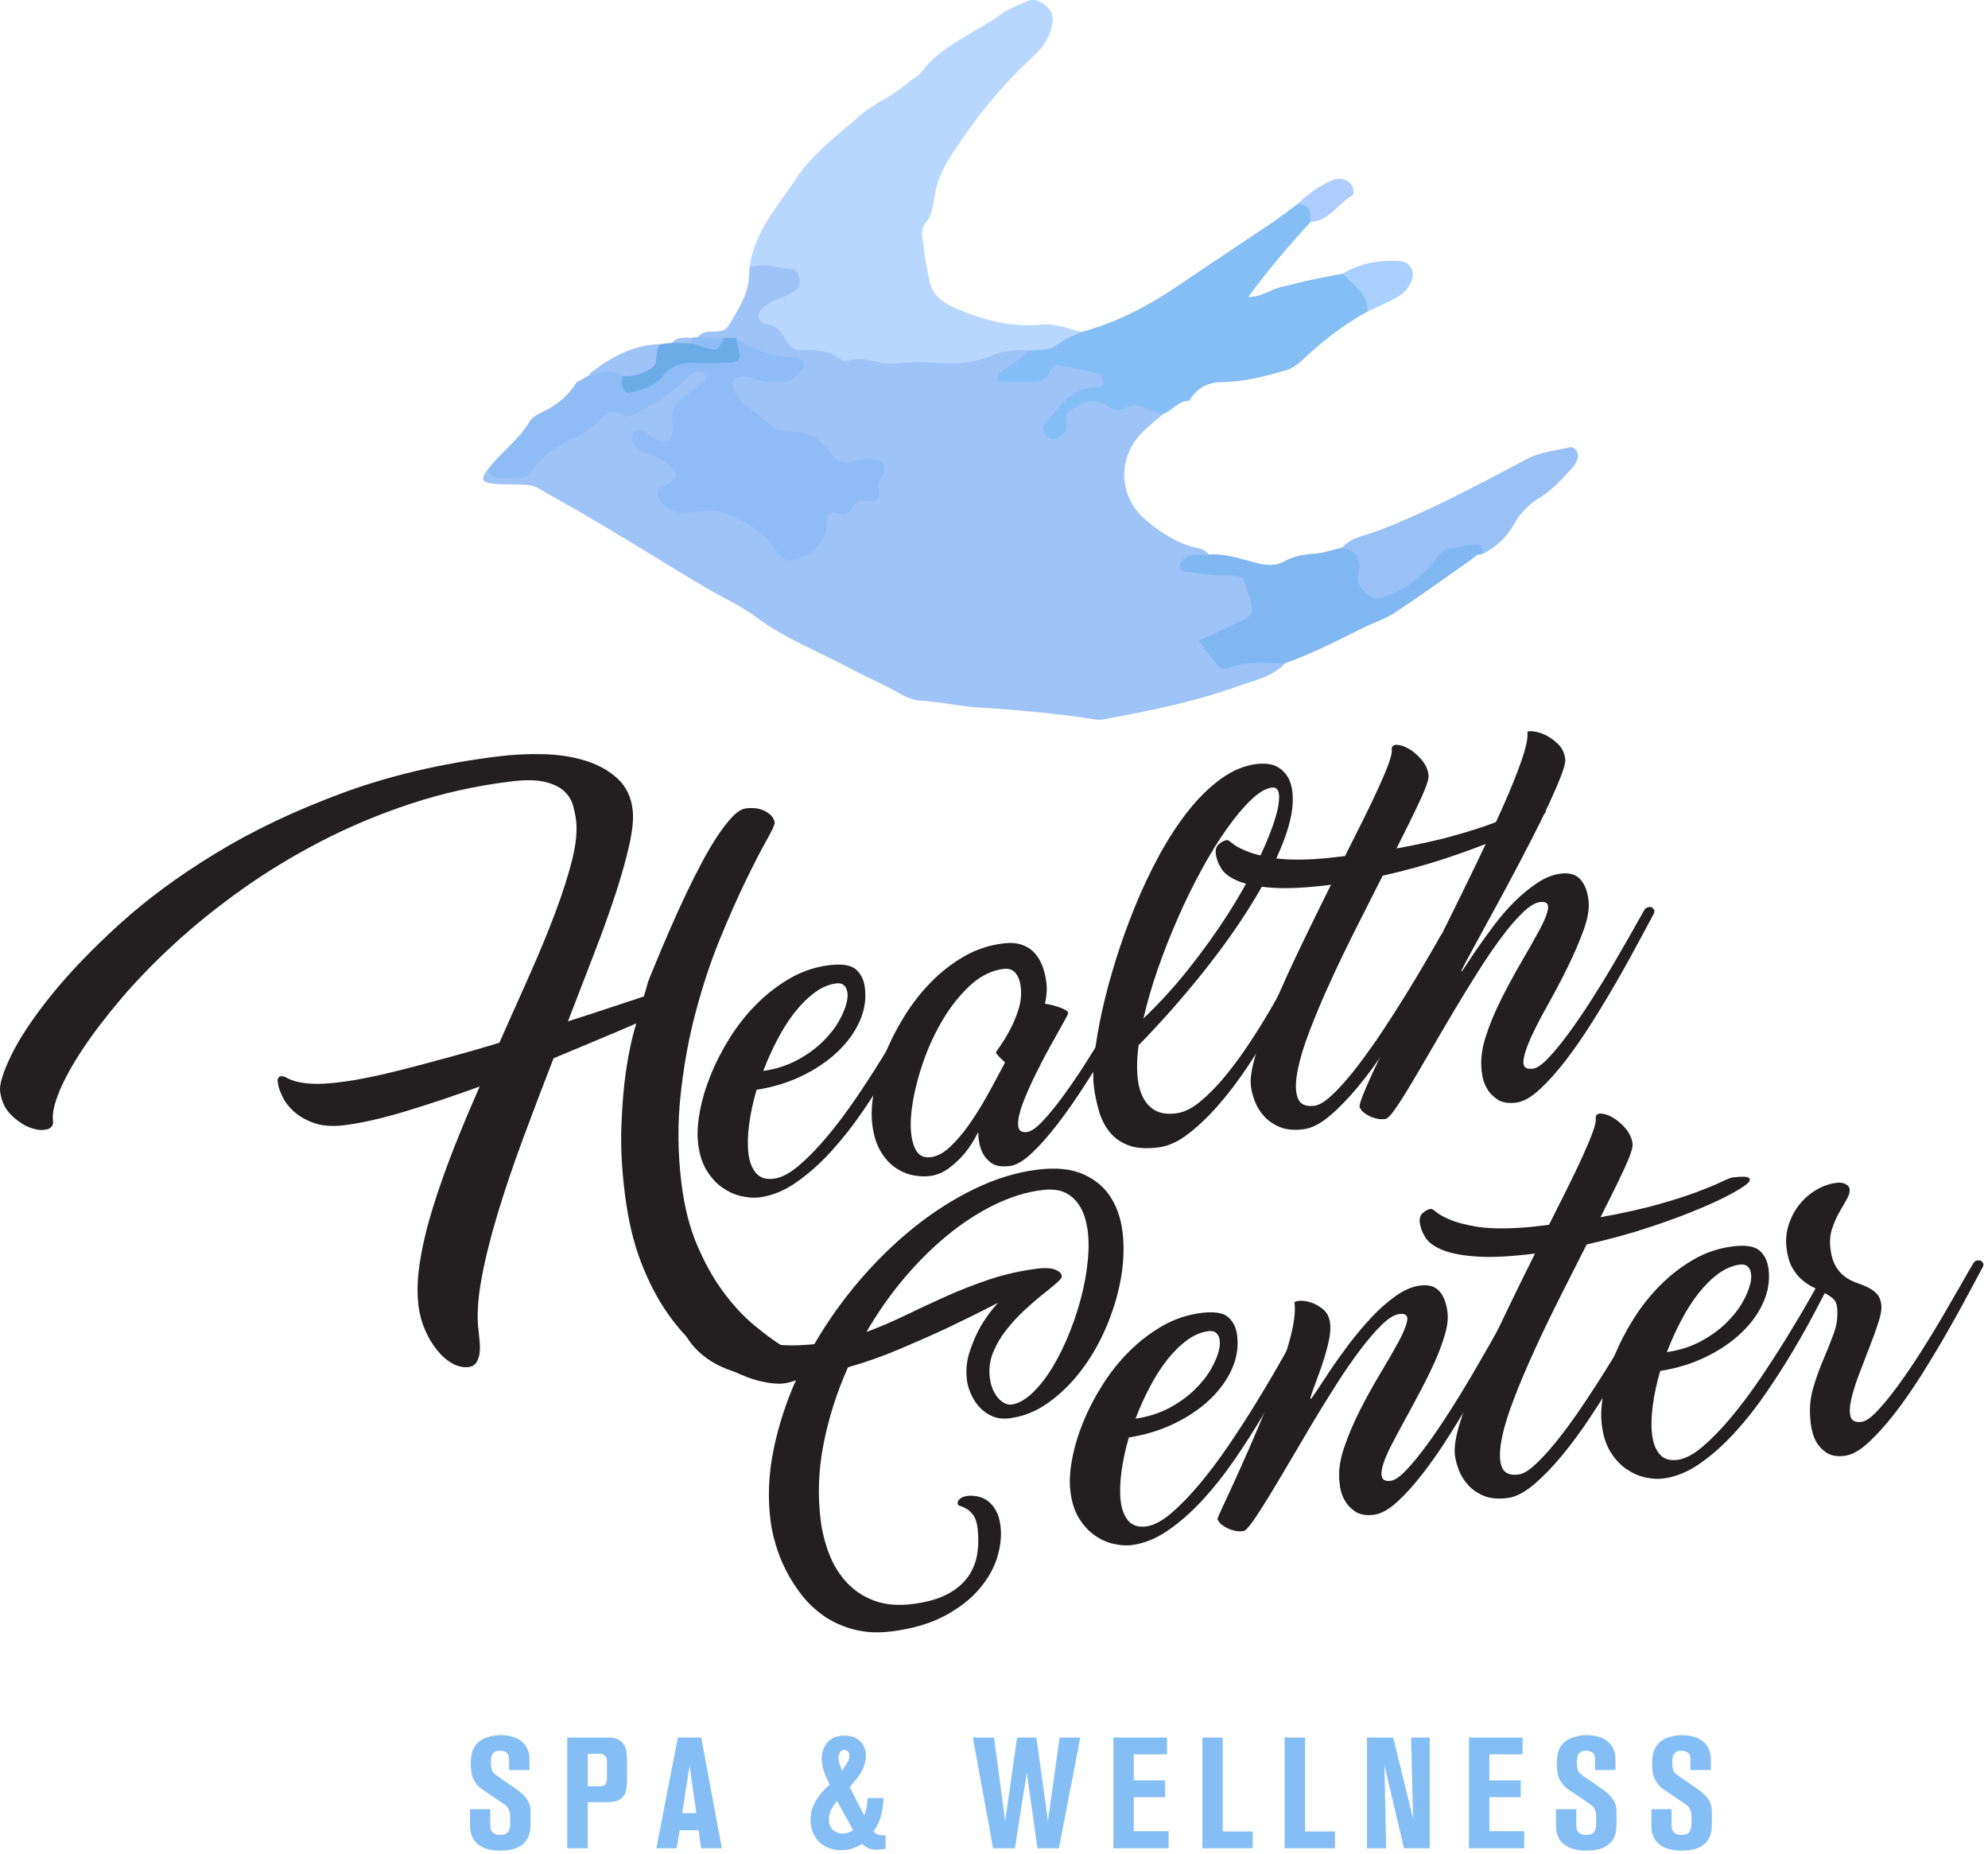 <?xml version="1.0" encoding="UTF-8" standalone="no"?>
<!DOCTYPE svg PUBLIC "-//W3C//DTD SVG 1.1//EN" "http://www.w3.org/Graphics/SVG/1.1/DTD/svg11.dtd">
<svg width="100%" height="100%" viewBox="0 0 118 110" version="1.1" xmlns="http://www.w3.org/2000/svg" xmlns:xlink="http://www.w3.org/1999/xlink" xml:space="preserve" xmlns:serif="http://www.serif.com/" style="fill-rule:evenodd;clip-rule:evenodd;stroke-linejoin:round;stroke-miterlimit:1.414;">
    <g transform="matrix(1,0,0,1,-621.019,-325.225)">
        <path d="M681.04,408.579C681.449,408.527 681.87,408.297 682.3,407.887C682.73,407.477 683.136,406.956 683.517,406.323C683.896,405.689 684.241,404.978 684.55,404.19C684.859,403.403 685.109,402.605 685.297,401.795C685.484,400.985 685.594,400.204 685.625,399.451C685.657,398.698 685.587,398.039 685.412,397.476C685.238,396.912 684.945,396.477 684.538,396.173C684.128,395.868 683.573,395.759 682.872,395.847C681.923,395.965 680.968,396.264 680.003,396.741C679.039,397.216 678.106,397.826 677.207,398.569C676.307,399.312 675.449,400.168 674.636,401.139C673.823,402.107 673.095,403.152 672.447,404.271C673.227,403.981 674.008,403.645 674.791,403.266C675.574,402.886 676.38,402.51 677.209,402.14C678.037,401.769 678.896,401.436 679.786,401.138C680.677,400.842 681.625,400.631 682.633,400.505C683.056,400.452 683.393,400.472 683.642,400.567C683.891,400.662 684.024,400.79 684.045,400.951C684.056,401.038 683.951,401.177 683.729,401.368C683.51,401.559 683.228,401.791 682.884,402.063C682.539,402.336 682.175,402.652 681.789,403.013C681.403,403.372 681.05,403.762 680.724,404.181C680.397,404.599 680.142,405.042 679.956,405.511C679.77,405.979 679.708,406.469 679.772,406.981C679.813,407.301 679.886,407.566 679.994,407.775C680.102,407.984 680.219,408.152 680.347,408.277C680.474,408.402 680.599,408.486 680.723,408.529C680.847,408.573 680.953,408.589 681.04,408.579ZM682.588,394.637C683.697,394.498 684.614,394.59 685.336,394.916C686.06,395.241 686.612,395.72 686.996,396.354C687.379,396.989 687.606,397.739 687.678,398.604C687.749,399.472 687.695,400.368 687.514,401.295C687.334,402.222 687.041,403.149 686.639,404.074C686.235,405 685.744,405.84 685.164,406.594C684.583,407.35 683.936,407.98 683.219,408.483C682.504,408.989 681.745,409.291 680.941,409.391C680.548,409.441 680.197,409.396 679.89,409.257C679.584,409.117 679.326,408.927 679.118,408.686C678.91,408.445 678.747,408.183 678.631,407.901C678.514,407.62 678.442,407.37 678.415,407.151C678.34,406.551 678.394,405.978 678.577,405.428C678.761,404.878 678.973,404.389 679.216,403.958C679.508,403.447 679.856,402.973 680.262,402.537C679.314,403.026 678.338,403.511 677.329,403.993C676.46,404.399 675.505,404.823 674.464,405.264C673.421,405.707 672.384,406.074 671.353,406.365C670.692,407.842 670.21,409.352 669.906,410.895C669.603,412.439 669.544,413.948 669.729,415.423C669.816,416.123 669.985,416.8 670.238,417.451C670.49,418.101 670.839,418.666 671.284,419.143C671.729,419.622 672.274,419.98 672.921,420.218C673.565,420.457 674.318,420.521 675.181,420.413C676.042,420.305 676.74,420.107 677.275,419.817C677.81,419.529 678.218,419.176 678.499,418.763C678.781,418.35 678.959,417.897 679.03,417.406C679.103,416.916 679.105,416.407 679.04,415.881C679,415.561 678.917,415.315 678.793,415.145C678.667,414.976 678.536,414.851 678.4,414.772C678.265,414.692 678.143,414.637 678.035,414.605C677.927,414.575 677.87,414.53 677.862,414.471C677.848,414.354 677.895,414.252 678.002,414.165C678.11,414.076 678.259,414.022 678.448,413.998C678.624,413.976 678.817,413.985 679.03,414.024C679.243,414.064 679.442,414.15 679.63,414.283C679.816,414.416 679.981,414.603 680.123,414.844C680.265,415.086 680.358,415.398 680.405,415.778C680.477,416.346 680.414,416.962 680.216,417.625C680.016,418.287 679.657,418.922 679.141,419.527C678.623,420.134 677.938,420.665 677.082,421.12C676.227,421.576 675.179,421.882 673.938,422.038C673.119,422.14 672.378,422.102 671.71,421.927C671.043,421.75 670.454,421.487 669.942,421.136C669.432,420.784 668.986,420.365 668.606,419.879C668.227,419.392 667.908,418.891 667.65,418.375C667.394,417.858 667.192,417.345 667.047,416.838C666.901,416.33 666.804,415.871 666.753,415.462C666.581,414.089 666.642,412.684 666.937,411.246C667.23,409.807 667.697,408.38 668.337,406.965C667.103,407.06 666.046,407 665.165,406.784C664.285,406.568 663.562,406.254 662.99,405.844C662.42,405.433 661.989,404.96 661.699,404.425C661.41,403.891 661.232,403.36 661.167,402.834C661.098,402.28 661.112,401.8 661.209,401.395C661.307,400.99 661.439,400.654 661.605,400.388C661.773,400.123 661.948,399.924 662.132,399.789C662.315,399.655 662.459,399.582 662.561,399.569C662.618,399.562 662.652,399.706 662.659,400C662.667,400.297 662.706,400.667 662.776,401.11C662.847,401.553 662.987,402.029 663.198,402.537C663.411,403.044 663.757,403.501 664.238,403.908C664.72,404.314 665.371,404.63 666.192,404.854C667.013,405.077 668.068,405.123 669.356,404.991C670.124,403.665 671.017,402.407 672.032,401.219C673.048,400.032 674.132,398.976 675.284,398.053C676.437,397.13 677.635,396.369 678.881,395.768C680.125,395.167 681.36,394.791 682.588,394.637Z" style="fill:rgb(35,31,32);fill-rule:nonzero;"/>
        <path d="M692.752,404.22C692.314,404.275 691.888,404.456 691.474,404.76C691.059,405.065 690.667,405.455 690.295,405.924C689.924,406.396 689.581,406.935 689.264,407.542C688.945,408.146 688.665,408.771 688.419,409.413C689.161,409.305 689.825,409.095 690.409,408.784C690.993,408.472 691.493,408.115 691.909,407.713C692.326,407.311 692.656,406.896 692.899,406.471C693.143,406.046 693.302,405.661 693.378,405.315C693.454,404.971 693.437,404.694 693.33,404.484C693.222,404.274 693.029,404.186 692.752,404.22ZM697.499,405.183C697.562,405.087 697.638,405.021 697.73,404.989C697.823,404.954 697.904,404.952 697.975,404.979L698.115,405.129C698.14,405.199 698.128,405.283 698.08,405.377C697.862,405.775 697.571,406.324 697.207,407.022C696.841,407.72 696.414,408.482 695.925,409.307C695.435,410.132 694.895,410.975 694.305,411.834C693.717,412.695 693.091,413.484 692.433,414.205C691.773,414.925 691.086,415.534 690.37,416.031C689.653,416.529 688.924,416.824 688.179,416.917C687.872,416.956 687.525,416.933 687.136,416.849C686.747,416.763 686.373,416.598 686.018,416.354C685.659,416.11 685.348,415.774 685.079,415.348C684.811,414.922 684.637,414.387 684.556,413.746C684.488,413.205 684.518,412.582 684.645,411.875C684.771,411.17 684.983,410.442 685.284,409.694C685.583,408.944 685.964,408.2 686.428,407.459C686.892,406.719 687.422,406.048 688.021,405.446C688.622,404.845 689.28,404.336 689.999,403.92C690.719,403.503 691.495,403.243 692.327,403.139C693.086,403.043 693.616,403.126 693.915,403.385C694.214,403.646 694.394,404.008 694.452,404.476C694.536,405.146 694.434,405.808 694.144,406.459C693.854,407.112 693.419,407.715 692.835,408.271C692.252,408.826 691.548,409.303 690.724,409.702C689.898,410.102 688.999,410.378 688.024,410.529C687.815,411.238 687.669,411.924 687.581,412.587C687.494,413.251 687.481,413.831 687.543,414.328C687.605,414.824 687.757,415.209 687.999,415.483C688.241,415.756 688.588,415.865 689.042,415.809C689.494,415.752 689.994,415.489 690.544,415.02C691.093,414.551 691.654,413.973 692.229,413.285C692.803,412.598 693.369,411.845 693.926,411.026C694.483,410.208 694.999,409.411 695.475,408.64C695.948,407.87 696.366,407.172 696.726,406.549C697.085,405.925 697.342,405.47 697.499,405.183Z" style="fill:rgb(35,31,32);fill-rule:nonzero;"/>
        <path d="M702.569,415.116C702.102,415.174 701.73,415.11 701.455,414.922C701.179,414.733 700.973,414.514 700.838,414.265C700.669,413.975 700.565,413.624 700.529,413.213C700.452,412.601 700.537,411.921 700.786,411.179C701.034,410.436 701.349,409.688 701.729,408.937C702.109,408.185 702.514,407.452 702.944,406.738C703.373,406.025 703.733,405.401 704.023,404.868C704.312,404.334 704.484,403.912 704.543,403.601C704.601,403.29 704.446,403.157 704.081,403.203C703.788,403.239 703.444,403.449 703.049,403.832C702.651,404.216 702.224,404.711 701.766,405.317C701.307,405.923 700.833,406.61 700.343,407.375C699.854,408.141 699.373,408.92 698.9,409.713C698.43,410.506 697.971,411.284 697.524,412.043C697.077,412.804 696.673,413.481 696.311,414.074C695.946,414.669 695.636,415.15 695.378,415.515C695.12,415.881 694.933,416.072 694.815,416.086C694.611,416.112 694.417,416.1 694.232,416.048C694.048,415.998 693.884,415.928 693.739,415.843C693.596,415.757 693.485,415.672 693.407,415.584L693.282,415.389C693.276,415.345 693.395,415.067 693.634,414.554C693.874,414.043 694.175,413.39 694.534,412.596C694.896,411.803 695.281,410.919 695.693,409.948C696.105,408.977 696.481,408.021 696.825,407.081C697.167,406.141 697.439,405.269 697.644,404.465C697.846,403.661 697.918,403.018 697.857,402.537C697.851,402.477 697.945,402.439 698.144,402.421C698.342,402.405 698.569,402.436 698.823,402.515C699.078,402.594 699.321,402.731 699.553,402.924C699.785,403.118 699.922,403.39 699.966,403.74C700.01,404.09 699.968,404.522 699.839,405.035C699.71,405.548 699.561,406.041 699.39,406.516C699.22,406.989 699.07,407.397 698.943,407.739C698.814,408.082 698.774,408.25 698.817,408.245C698.847,408.241 698.963,408.082 699.169,407.766C699.374,407.452 699.64,407.051 699.965,406.566C700.289,406.08 700.661,405.559 701.08,405.001C701.501,404.445 701.945,403.916 702.417,403.411C702.887,402.908 703.371,402.48 703.87,402.128C704.366,401.776 704.849,401.571 705.316,401.513C705.813,401.451 706.189,401.559 706.447,401.839C706.704,402.118 706.867,402.536 706.937,403.089C706.982,403.455 706.937,403.884 706.798,404.375C706.658,404.868 706.468,405.389 706.226,405.938C705.982,406.488 705.709,407.052 705.403,407.63C705.098,408.211 704.798,408.772 704.501,409.313C704.205,409.854 703.932,410.363 703.681,410.84C703.428,411.316 703.246,411.727 703.134,412.075C703.021,412.423 702.992,412.69 703.046,412.876C703.098,413.063 703.271,413.138 703.563,413.101C703.812,413.07 704.122,412.856 704.495,412.46C704.868,412.067 705.273,411.571 705.711,410.974C706.147,410.378 706.596,409.722 707.054,409.004C707.513,408.287 707.944,407.584 708.348,406.896C708.751,406.208 709.114,405.58 709.437,405.013C709.758,404.446 709.997,404.02 710.154,403.733C710.214,403.623 710.291,403.552 710.385,403.527C710.478,403.5 710.559,403.498 710.628,403.518L710.77,403.667C710.794,403.745 710.782,403.833 710.734,403.927C710.518,404.325 710.222,404.874 709.851,405.573C709.478,406.272 709.062,407.025 708.599,407.832C708.136,408.639 707.638,409.465 707.106,410.31C706.575,411.155 706.044,411.922 705.515,412.612C704.985,413.301 704.468,413.877 703.963,414.341C703.457,414.805 702.992,415.063 702.569,415.116Z" style="fill:rgb(35,31,32);fill-rule:nonzero;"/>
        <path d="M724.885,395.237C724.899,395.355 724.655,395.563 724.151,395.863C723.647,396.163 722.956,396.501 722.077,396.878C721.196,397.256 720.166,397.641 718.985,398.033C717.802,398.426 716.541,398.773 715.198,399.076C714.698,400.058 714.175,401.09 713.63,402.174C713.083,403.259 712.573,404.316 712.103,405.347C711.631,406.377 711.219,407.352 710.867,408.271C710.515,409.191 710.273,409.992 710.145,410.675C710.015,411.358 710.018,411.888 710.154,412.264C710.29,412.641 710.62,412.795 711.146,412.729C711.38,412.7 711.648,412.559 711.95,412.307C712.251,412.054 712.581,411.723 712.938,411.315C713.295,410.908 713.667,410.442 714.054,409.919C714.441,409.396 714.821,408.851 715.195,408.285C715.569,407.719 715.936,407.151 716.294,406.58C716.652,406.008 716.981,405.47 717.282,404.964C717.583,404.46 717.849,404.008 718.08,403.608C718.312,403.208 718.487,402.898 718.608,402.674C718.671,402.578 718.744,402.513 718.828,402.479L719.062,402.473L719.213,402.621C719.245,402.691 719.236,402.774 719.189,402.869C718.975,403.282 718.677,403.834 718.295,404.527C717.915,405.22 717.482,405.975 716.999,406.791C716.516,407.608 715.996,408.437 715.442,409.277C714.888,410.118 714.323,410.886 713.751,411.581C713.177,412.275 712.612,412.858 712.056,413.328C711.499,413.799 710.979,414.063 710.498,414.124C709.943,414.193 709.478,414.151 709.103,413.998C708.729,413.844 708.415,413.631 708.167,413.358C707.916,413.086 707.732,412.787 707.609,412.46C707.487,412.136 707.409,411.841 707.376,411.577C707.319,411.125 707.423,410.47 707.688,409.614C707.95,408.759 708.314,407.786 708.778,406.697C709.243,405.608 709.769,404.453 710.358,403.229C710.946,402.006 711.537,400.801 712.13,399.615C710.729,399.791 709.593,399.851 708.727,399.796C707.859,399.741 707.177,399.616 706.678,399.419C706.178,399.222 705.832,398.977 705.639,398.68C705.446,398.386 705.331,398.085 705.293,397.779C705.26,397.516 705.327,397.318 705.496,397.186C705.665,397.053 705.815,396.98 705.946,396.963C706.005,396.956 706.113,397.02 706.272,397.156C706.431,397.291 706.696,397.44 707.073,397.6C707.448,397.761 707.958,397.898 708.603,398.01C709.247,398.122 710.093,398.149 711.138,398.093C711.36,398.079 711.587,398.063 711.821,398.041C712.056,398.019 712.313,397.99 712.59,397.955L712.963,397.908C713.354,397.133 713.725,396.393 714.074,395.69C714.424,394.986 714.724,394.358 714.974,393.808C715.224,393.258 715.418,392.792 715.556,392.412C715.693,392.032 715.754,391.775 715.737,391.645C715.71,391.425 715.799,391.313 716.007,391.309C716.215,391.306 716.453,391.38 716.724,391.532C716.995,391.684 717.252,391.899 717.495,392.18C717.738,392.461 717.881,392.77 717.923,393.106C717.95,393.325 717.782,393.825 717.421,394.604C717.059,395.383 716.591,396.335 716.02,397.459C717.354,397.218 718.494,396.964 719.44,396.697C720.385,396.432 721.166,396.181 721.782,395.948C722.397,395.715 722.871,395.52 723.199,395.359C723.527,395.199 723.749,395.113 723.866,395.098C724.114,395.067 724.344,395.052 724.552,395.056C724.76,395.061 724.87,395.121 724.885,395.237Z" style="fill:rgb(35,31,32);fill-rule:nonzero;"/>
        <path d="M724.292,400.272C723.854,400.327 723.428,400.507 723.014,400.812C722.599,401.117 722.207,401.506 721.835,401.976C721.464,402.448 721.12,402.987 720.804,403.593C720.485,404.198 720.204,404.823 719.959,405.464C720.701,405.356 721.365,405.146 721.949,404.835C722.533,404.524 723.032,404.167 723.449,403.765C723.866,403.362 724.196,402.948 724.439,402.523C724.683,402.098 724.842,401.713 724.918,401.367C724.994,401.023 724.978,400.746 724.87,400.536C724.762,400.326 724.569,400.237 724.292,400.272ZM729.039,401.235C729.102,401.139 729.178,401.073 729.271,401.041C729.363,401.006 729.444,401.004 729.515,401.031L729.655,401.181C729.68,401.251 729.668,401.335 729.62,401.429C729.402,401.827 729.112,402.375 728.747,403.074C728.381,403.772 727.954,404.534 727.465,405.359C726.975,406.184 726.435,407.026 725.845,407.887C725.257,408.747 724.632,409.536 723.973,410.256C723.313,410.977 722.626,411.585 721.91,412.083C721.194,412.581 720.464,412.876 719.72,412.969C719.412,413.007 719.065,412.984 718.676,412.9C718.287,412.815 717.913,412.649 717.558,412.406C717.2,412.162 716.888,411.826 716.619,411.4C716.351,410.974 716.177,410.439 716.097,409.797C716.028,409.256 716.058,408.634 716.185,407.927C716.312,407.222 716.524,406.495 716.824,405.746C717.123,404.996 717.504,404.252 717.968,403.511C718.432,402.771 718.962,402.1 719.562,401.498C720.161,400.897 720.821,400.388 721.54,399.972C722.259,399.555 723.035,399.295 723.867,399.19C724.626,399.096 725.155,399.178 725.455,399.437C725.754,399.697 725.934,400.06 725.992,400.527C726.076,401.198 725.974,401.86 725.685,402.511C725.395,403.164 724.958,403.767 724.375,404.322C723.793,404.877 723.089,405.355 722.264,405.754C721.438,406.154 720.539,406.43 719.563,406.581C719.356,407.29 719.209,407.977 719.121,408.639C719.034,409.304 719.021,409.882 719.083,410.379C719.146,410.875 719.297,411.261 719.54,411.535C719.78,411.808 720.128,411.917 720.582,411.86C721.034,411.804 721.534,411.541 722.084,411.072C722.633,410.603 723.194,410.024 723.77,409.336C724.343,408.65 724.909,407.897 725.467,407.078C726.023,406.259 726.54,405.463 727.015,404.692C727.489,403.922 727.905,403.224 728.265,402.601C728.624,401.977 728.882,401.521 729.039,401.235Z" style="fill:rgb(35,31,32);fill-rule:nonzero;"/>
        <path d="M731.511,409.603C731.759,409.571 732.069,409.358 732.443,408.962C732.815,408.568 733.222,408.072 733.659,407.476C734.096,406.88 734.543,406.224 735.003,405.505C735.461,404.789 735.894,404.085 736.296,403.397C736.698,402.709 737.061,402.082 737.384,401.515C737.705,400.948 737.952,400.52 738.123,400.232C738.185,400.121 738.258,400.051 738.343,400.027L738.576,400.02L738.728,400.167C738.76,400.245 738.752,400.332 738.704,400.426C738.487,400.824 738.192,401.373 737.82,402.072C737.448,402.771 737.03,403.524 736.568,404.331C736.105,405.138 735.608,405.964 735.076,406.809C734.544,407.654 734.011,408.422 733.474,409.112C732.937,409.802 732.416,410.379 731.911,410.843C731.405,411.307 730.94,411.564 730.517,411.618C730.05,411.676 729.683,411.611 729.414,411.422C729.146,411.233 728.943,411.013 728.809,410.764C728.653,410.472 728.55,410.121 728.499,409.711C728.405,408.967 728.446,408.287 728.621,407.672C728.796,407.058 729.002,406.476 729.238,405.926C729.473,405.378 729.685,404.847 729.872,404.334C730.061,403.822 730.12,403.295 730.053,402.754C730.027,402.55 729.944,402.39 729.805,402.274C729.663,402.158 729.489,402.046 729.283,401.938C729.077,401.831 728.859,401.722 728.63,401.61C728.4,401.498 728.179,401.347 727.962,401.159C727.746,400.972 727.556,400.731 727.394,400.44C727.231,400.15 727.12,399.77 727.062,399.302C727.002,398.821 727.045,398.356 727.188,397.908C727.332,397.46 727.545,397.059 727.827,396.704C728.108,396.351 728.443,396.061 728.83,395.833C729.218,395.607 729.622,395.468 730.047,395.415C730.25,395.389 730.425,395.416 730.567,395.494C730.711,395.573 730.79,395.669 730.805,395.786C730.826,395.961 730.771,396.165 730.636,396.397C730.502,396.629 730.354,396.889 730.188,397.176C730.024,397.463 729.883,397.786 729.765,398.142C729.646,398.497 729.614,398.895 729.669,399.333C729.724,399.771 729.83,400.121 729.989,400.382C730.147,400.645 730.333,400.851 730.546,401.003C730.757,401.154 730.982,401.271 731.224,401.352C731.464,401.433 731.686,401.524 731.892,401.623C732.097,401.724 732.271,401.85 732.417,402.002C732.562,402.156 732.652,402.371 732.687,402.648C732.718,402.896 732.661,403.245 732.517,403.692C732.373,404.141 732.197,404.629 731.988,405.16C731.781,405.689 731.573,406.227 731.368,406.772C731.162,407.317 731.009,407.808 730.906,408.243C730.806,408.678 730.79,409.025 730.858,409.284C730.929,409.542 731.146,409.648 731.511,409.603Z" style="fill:rgb(35,31,32);fill-rule:nonzero;"/>
        <path d="M670.655,383.586C670.218,383.641 669.792,383.821 669.377,384.126C668.963,384.432 668.569,384.82 668.198,385.292C667.828,385.762 667.483,386.301 667.167,386.907C666.849,387.512 666.567,388.137 666.323,388.778C667.065,388.67 667.729,388.46 668.312,388.149C668.896,387.838 669.396,387.481 669.813,387.079C670.23,386.676 670.561,386.262 670.804,385.837C671.046,385.412 671.206,385.027 671.282,384.681C671.358,384.337 671.341,384.06 671.233,383.85C671.126,383.64 670.933,383.551 670.655,383.586ZM675.402,384.549C675.466,384.453 675.542,384.387 675.634,384.354C675.726,384.32 675.808,384.318 675.878,384.345L676.019,384.495C676.042,384.565 676.031,384.649 675.984,384.743C675.767,385.141 675.476,385.689 675.11,386.388C674.745,387.086 674.317,387.848 673.829,388.673C673.338,389.498 672.798,390.34 672.209,391.201C671.619,392.061 670.995,392.85 670.337,393.571C669.678,394.291 668.99,394.899 668.274,395.397C667.558,395.895 666.827,396.19 666.083,396.283C665.775,396.322 665.428,396.298 665.039,396.214C664.65,396.129 664.277,395.963 663.921,395.72C663.563,395.476 663.251,395.14 662.983,394.714C662.714,394.288 662.54,393.754 662.459,393.111C662.392,392.57 662.421,391.948 662.549,391.242C662.675,390.537 662.888,389.809 663.188,389.06C663.487,388.31 663.868,387.566 664.331,386.825C664.794,386.085 665.325,385.414 665.926,384.813C666.525,384.211 667.185,383.703 667.903,383.286C668.623,382.87 669.397,382.609 670.231,382.504C670.989,382.41 671.52,382.492 671.819,382.751C672.117,383.011 672.297,383.374 672.355,383.841C672.439,384.512 672.338,385.174 672.048,385.826C671.759,386.478 671.322,387.082 670.739,387.636C670.156,388.191 669.452,388.669 668.628,389.068C667.803,389.468 666.901,389.745 665.928,389.896C665.719,390.604 665.572,391.291 665.484,391.953C665.397,392.618 665.384,393.197 665.446,393.694C665.509,394.19 665.661,394.576 665.903,394.849C666.144,395.122 666.491,395.231 666.944,395.174C667.397,395.118 667.897,394.855 668.447,394.386C668.997,393.917 669.559,393.338 670.133,392.651C670.706,391.964 671.272,391.211 671.83,390.392C672.388,389.574 672.902,388.777 673.378,388.006C673.853,387.236 674.269,386.538 674.629,385.915C674.987,385.292 675.246,384.835 675.402,384.549Z" style="fill:rgb(35,31,32);fill-rule:nonzero;"/>
        <path d="M676.263,393.897C676.642,393.85 677.024,393.646 677.409,393.286C677.795,392.926 678.176,392.478 678.554,391.942C678.931,391.405 679.299,390.813 679.655,390.168C680.013,389.523 680.352,388.891 680.674,388.272C680.542,388.156 680.42,388.038 680.309,387.917C680.196,387.798 680.14,387.724 680.136,387.695C680.132,387.666 680.215,387.532 680.387,387.296C680.556,387.059 680.74,386.759 680.939,386.392C681.139,386.027 681.313,385.616 681.464,385.158C681.614,384.703 681.66,384.234 681.601,383.751C681.558,383.416 681.453,383.151 681.288,382.957C681.123,382.763 680.887,382.684 680.581,382.723C679.85,382.814 679.168,383.163 678.532,383.769C677.896,384.375 677.337,385.101 676.858,385.947C676.378,386.793 675.986,387.695 675.684,388.652C675.38,389.609 675.19,390.486 675.111,391.283C675.033,392.078 675.085,392.728 675.268,393.231C675.448,393.735 675.78,393.958 676.263,393.897ZM688.562,383.036C688.623,382.925 688.698,382.855 688.792,382.83C688.885,382.803 688.967,382.801 689.036,382.821L689.177,382.97C689.201,383.048 689.189,383.136 689.143,383.23C688.926,383.628 688.623,384.178 688.235,384.879C687.85,385.58 687.417,386.334 686.94,387.143C686.463,387.952 685.951,388.78 685.404,389.626C684.858,390.473 684.321,391.242 683.791,391.931C683.262,392.62 682.753,393.196 682.261,393.658C681.771,394.12 681.335,394.374 680.955,394.421C680.459,394.483 680.083,394.416 679.828,394.218C679.573,394.02 679.393,393.787 679.284,393.519C679.156,393.208 679.089,392.838 679.079,392.41C678.854,392.867 678.595,393.279 678.3,393.642C678.042,393.956 677.733,394.25 677.375,394.525C677.016,394.799 676.626,394.963 676.202,395.016C675.896,395.055 675.56,395.038 675.194,394.965C674.829,394.892 674.48,394.739 674.147,394.506C673.813,394.274 673.525,393.95 673.281,393.536C673.036,393.122 672.873,392.592 672.793,391.951C672.726,391.411 672.754,390.784 672.88,390.07C673.006,389.358 673.218,388.624 673.517,387.867C673.814,387.11 674.194,386.355 674.656,385.6C675.118,384.845 675.647,384.16 676.245,383.543C676.843,382.928 677.501,382.411 678.22,381.995C678.939,381.578 679.716,381.317 680.548,381.213C680.972,381.16 681.333,381.182 681.635,381.278C681.937,381.374 682.188,381.528 682.393,381.739C682.598,381.952 682.761,382.212 682.881,382.524C683.001,382.834 683.085,383.18 683.132,383.56C683.178,383.925 683.148,384.336 683.043,384.795C683.178,384.808 683.321,384.833 683.476,384.874C683.628,384.914 683.775,384.959 683.915,385.008C684.055,385.057 684.172,385.109 684.269,385.164C684.363,385.219 684.415,385.276 684.423,385.333C684.428,385.377 684.324,385.586 684.112,385.962C683.899,386.337 683.644,386.792 683.348,387.327C683.052,387.861 682.753,388.435 682.452,389.05C682.151,389.667 681.906,390.228 681.717,390.732C681.528,391.239 681.439,391.654 681.45,391.979C681.462,392.304 681.635,392.446 681.971,392.404C682.219,392.373 682.53,392.159 682.902,391.763C683.276,391.37 683.681,390.874 684.118,390.277C684.555,389.681 685.004,389.025 685.462,388.307C685.921,387.59 686.352,386.887 686.756,386.199C687.159,385.51 687.521,384.883 687.843,384.316C688.166,383.749 688.405,383.322 688.562,383.036Z" style="fill:rgb(35,31,32);fill-rule:nonzero;"/>
        <path d="M696.519,371.961C696.153,372.007 695.742,372.248 695.285,372.684C694.827,373.12 694.351,373.687 693.853,374.387C693.354,375.087 692.854,375.895 692.354,376.81C691.853,377.726 691.383,378.683 690.944,379.679C690.506,380.676 690.106,381.689 689.745,382.721C689.386,383.753 689.101,384.733 688.891,385.664C689.87,384.727 690.779,383.726 691.618,382.664C692.457,381.603 693.204,380.56 693.862,379.536C694.521,378.512 695.08,377.533 695.542,376.601C696.004,375.668 696.354,374.853 696.593,374.155C696.832,373.458 696.948,372.909 696.943,372.51C696.937,372.11 696.795,371.927 696.519,371.961ZM698.265,381.821C698.324,381.71 698.401,381.641 698.495,381.615C698.588,381.588 698.669,381.586 698.739,381.606L698.88,381.755C698.904,381.833 698.893,381.921 698.845,382.015C698.628,382.414 698.336,382.962 697.972,383.66C697.606,384.358 697.186,385.111 696.709,385.92C696.23,386.729 695.712,387.558 695.151,388.406C694.59,389.255 694.009,390.029 693.406,390.727C692.804,391.426 692.194,392.014 691.58,392.491C690.966,392.969 690.365,393.244 689.782,393.316C689.037,393.41 688.431,393.364 687.962,393.177C687.494,392.991 687.122,392.719 686.848,392.361C686.573,392.002 686.368,391.585 686.235,391.113C686.102,390.641 686.006,390.171 685.947,389.703C685.888,389.222 685.901,388.589 685.989,387.807C686.076,387.025 686.228,386.153 686.44,385.192C686.653,384.232 686.927,383.218 687.26,382.152C687.595,381.088 687.977,380.027 688.408,378.973C688.841,377.917 689.32,376.905 689.853,375.933C690.384,374.962 690.953,374.093 691.562,373.328C692.17,372.562 692.814,371.932 693.495,371.44C694.174,370.948 694.879,370.654 695.608,370.563C695.813,370.537 696.032,370.537 696.265,370.559C696.498,370.582 696.714,370.656 696.915,370.777C697.116,370.901 697.291,371.076 697.437,371.302C697.584,371.529 697.681,371.831 697.729,372.21C697.827,373 697.654,373.978 697.206,375.146C696.759,376.314 696.115,377.574 695.276,378.925C694.438,380.276 693.44,381.668 692.284,383.104C691.129,384.539 689.901,385.923 688.601,387.258C688.516,387.891 688.492,388.47 688.527,388.99C688.563,389.512 688.671,389.956 688.851,390.319C689.028,390.682 689.277,390.952 689.597,391.127C689.915,391.302 690.329,391.357 690.84,391.293C691.293,391.237 691.769,391.003 692.265,390.591C692.763,390.182 693.26,389.674 693.755,389.071C694.25,388.467 694.734,387.807 695.208,387.087C695.682,386.368 696.116,385.665 696.513,384.978C696.908,384.29 697.261,383.664 697.567,383.099C697.875,382.534 698.107,382.108 698.265,381.821Z" style="fill:rgb(35,31,32);fill-rule:nonzero;"/>
        <path d="M712.776,373.353C712.791,373.47 712.546,373.679 712.043,373.979C711.539,374.279 710.848,374.617 709.968,374.994C709.088,375.372 708.057,375.756 706.875,376.149C705.693,376.542 704.432,376.889 703.09,377.191C702.59,378.173 702.066,379.206 701.521,380.29C700.975,381.375 700.465,382.432 699.993,383.462C699.521,384.493 699.11,385.468 698.758,386.386C698.405,387.306 698.165,388.107 698.035,388.791C697.905,389.474 697.908,390.004 698.046,390.379C698.181,390.756 698.512,390.911 699.037,390.845C699.271,390.815 699.539,390.675 699.841,390.423C700.143,390.169 700.473,389.839 700.829,389.431C701.187,389.023 701.558,388.557 701.944,388.035C702.331,387.511 702.713,386.967 703.086,386.4C703.461,385.835 703.826,385.267 704.186,384.695C704.544,384.124 704.872,383.586 705.174,383.08C705.474,382.576 705.739,382.124 705.972,381.723C706.203,381.325 706.379,381.014 706.5,380.791C706.562,380.693 706.636,380.628 706.72,380.596L706.953,380.589L707.104,380.736C707.136,380.807 707.128,380.89 707.08,380.984C706.866,381.397 706.567,381.95 706.187,382.643C705.806,383.336 705.374,384.09 704.891,384.907C704.407,385.724 703.888,386.553 703.332,387.393C702.778,388.234 702.215,389.002 701.642,389.696C701.068,390.391 700.503,390.974 699.947,391.444C699.391,391.915 698.871,392.179 698.39,392.239C697.834,392.309 697.369,392.267 696.994,392.113C696.62,391.959 696.307,391.747 696.058,391.474C695.808,391.202 695.622,390.902 695.5,390.576C695.378,390.251 695.301,389.957 695.268,389.693C695.211,389.241 695.313,388.586 695.578,387.73C695.841,386.875 696.206,385.902 696.669,384.813C697.133,383.723 697.66,382.568 698.249,381.345C698.837,380.122 699.429,378.917 700.021,377.731C698.62,377.907 697.484,377.966 696.618,377.912C695.75,377.857 695.067,377.731 694.568,377.535C694.068,377.337 693.724,377.092 693.53,376.796C693.338,376.501 693.223,376.201 693.185,375.895C693.151,375.631 693.219,375.433 693.388,375.301C693.557,375.169 693.707,375.096 693.838,375.079C693.896,375.072 694.005,375.136 694.163,375.271C694.32,375.408 694.587,375.556 694.964,375.716C695.34,375.877 695.85,376.014 696.494,376.125C697.139,376.237 697.983,376.265 699.029,376.208C699.251,376.195 699.479,376.178 699.713,376.156C699.947,376.134 700.203,376.105 700.48,376.071L700.854,376.024C701.246,375.249 701.616,374.508 701.966,373.806C702.315,373.102 702.614,372.474 702.865,371.924C703.114,371.374 703.308,370.908 703.447,370.528C703.584,370.147 703.645,369.891 703.629,369.76C703.601,369.542 703.69,369.429 703.898,369.425C704.104,369.422 704.345,369.496 704.615,369.647C704.886,369.799 705.144,370.015 705.386,370.296C705.629,370.577 705.772,370.885 705.814,371.221C705.842,371.44 705.674,371.94 705.312,372.719C704.949,373.499 704.481,374.451 703.911,375.575C705.245,375.333 706.386,375.08 707.331,374.813C708.276,374.547 709.057,374.297 709.673,374.064C710.289,373.831 710.761,373.635 711.09,373.475C711.418,373.315 711.641,373.229 711.758,373.214C712.006,373.183 712.234,373.168 712.442,373.172C712.65,373.176 712.762,373.236 712.776,373.353Z" style="fill:rgb(35,31,32);fill-rule:nonzero;"/>
        <path d="M711.005,390.66C710.538,390.718 710.167,390.654 709.892,390.466C709.615,390.278 709.409,390.058 709.274,389.809C709.104,389.519 709.001,389.168 708.964,388.757C708.888,388.145 708.971,387.466 709.211,386.725C709.452,385.982 709.763,385.235 710.144,384.483C710.523,383.731 710.921,383 711.336,382.288C711.751,381.576 712.104,380.953 712.393,380.419C712.682,379.887 712.852,379.464 712.902,379.155C712.951,378.844 712.794,378.712 712.429,378.758C712.138,378.794 711.792,379.004 711.396,379.387C710.999,379.771 710.574,380.265 710.124,380.87C709.674,381.476 709.207,382.162 708.725,382.925C708.242,383.691 707.765,384.469 707.293,385.263C706.82,386.056 706.366,386.833 705.927,387.591C705.487,388.351 705.09,389.028 704.734,389.62C704.379,390.214 704.073,390.693 703.814,391.059C703.556,391.425 703.368,391.616 703.251,391.63C703.048,391.656 702.853,391.644 702.669,391.592C702.483,391.542 702.319,391.472 702.175,391.387C702.03,391.301 701.921,391.216 701.843,391.128L701.718,390.933C701.699,390.786 701.832,390.388 702.113,389.738C702.395,389.087 702.775,388.275 703.255,387.303C703.733,386.331 704.279,385.243 704.894,384.04C705.507,382.835 706.13,381.596 706.763,380.324C707.397,379.05 708.018,377.786 708.625,376.531C709.23,375.276 709.77,374.123 710.238,373.07C710.706,372.018 711.074,371.104 711.34,370.329C711.607,369.555 711.72,369.006 711.68,368.685C711.673,368.627 711.777,368.606 711.995,368.623C712.212,368.64 712.455,368.71 712.722,368.832C712.989,368.956 713.245,369.134 713.49,369.371C713.734,369.607 713.88,369.908 713.926,370.273C713.947,370.447 713.872,370.761 713.698,371.212C713.526,371.666 713.296,372.202 713.011,372.823C712.725,373.445 712.391,374.128 712.01,374.873C711.628,375.618 711.239,376.363 710.844,377.11C710.448,377.856 710.061,378.576 709.679,379.269C709.299,379.962 708.964,380.574 708.675,381.108C708.386,381.641 708.153,382.07 707.979,382.396C707.804,382.722 707.732,382.884 707.763,382.88C707.792,382.876 707.893,382.738 708.065,382.463C708.239,382.188 708.467,381.849 708.75,381.443C709.032,381.038 709.358,380.588 709.728,380.097C710.095,379.606 710.495,379.148 710.923,378.724C711.352,378.299 711.799,377.932 712.265,377.621C712.729,377.311 713.196,377.126 713.665,377.068C714.161,377.005 714.541,377.114 714.806,377.393C715.07,377.67 715.237,378.088 715.307,378.642C715.367,379.125 715.271,379.714 715.017,380.415C714.763,381.114 714.45,381.841 714.078,382.6C713.706,383.359 713.312,384.108 712.893,384.851C712.474,385.593 712.134,386.255 711.873,386.835C711.611,387.418 711.469,387.877 711.443,388.213C711.42,388.55 711.604,388.694 711.998,388.645C712.246,388.614 712.558,388.4 712.93,388.004C713.304,387.611 713.709,387.115 714.146,386.519C714.582,385.922 715.031,385.266 715.49,384.548C715.949,383.831 716.38,383.128 716.784,382.44C717.187,381.751 717.549,381.124 717.871,380.557C718.193,379.99 718.434,379.563 718.59,379.277C718.65,379.167 718.726,379.096 718.82,379.071C718.912,379.044 718.994,379.042 719.063,379.062L719.204,379.211C719.229,379.289 719.218,379.377 719.171,379.471C718.954,379.869 718.658,380.418 718.286,381.117C717.914,381.816 717.496,382.569 717.035,383.375C716.571,384.183 716.074,385.009 715.543,385.854C715.011,386.699 714.48,387.466 713.95,388.156C713.421,388.845 712.903,389.421 712.398,389.885C711.894,390.349 711.429,390.607 711.005,390.66Z" style="fill:rgb(35,31,32);fill-rule:nonzero;"/>
        <path d="M667.002,374.049C667.015,374.149 666.854,374.494 666.523,375.083C666.191,375.671 665.784,376.462 665.3,377.457C664.815,378.45 664.302,379.61 663.758,380.935C663.214,382.26 662.735,383.699 662.321,385.252C661.907,386.805 661.604,388.45 661.418,390.187C661.229,391.923 661.247,393.69 661.473,395.487C661.647,396.886 661.964,398.114 662.421,399.171C662.877,400.229 663.393,401.144 663.966,401.913C664.538,402.683 665.136,403.329 665.76,403.849C666.382,404.368 666.951,404.789 667.469,405.11C667.984,405.43 668.415,405.666 668.758,405.816C669.102,405.965 669.276,406.07 669.284,406.13C669.307,406.31 669.147,406.537 668.808,406.814C668.466,407.09 668.036,407.259 667.518,407.325C667.198,407.365 666.772,407.328 666.241,407.211C665.71,407.095 665.124,406.88 664.487,406.564C663.849,406.249 663.196,405.813 662.528,405.259C661.86,404.704 661.231,404.003 660.639,403.155C660.045,402.308 659.523,401.304 659.074,400.144C658.625,398.984 658.304,397.627 658.108,396.07C657.924,394.594 657.855,393.241 657.904,392.008C657.951,390.775 658.042,389.706 658.172,388.798C658.324,387.745 658.529,386.796 658.789,385.953C658.155,386.235 657.419,386.549 656.579,386.897C655.741,387.247 654.84,387.623 653.877,388.027C653.263,389.604 652.664,391.178 652.081,392.752C651.496,394.325 650.989,395.822 650.56,397.244C650.128,398.665 649.806,399.972 649.589,401.165C649.373,402.357 649.319,403.372 649.424,404.209C649.449,404.41 649.471,404.629 649.49,404.87C649.511,405.11 649.508,405.333 649.484,405.54C649.458,405.745 649.395,405.925 649.293,406.081C649.19,406.234 649.039,406.325 648.839,406.35C648.52,406.39 648.196,406.318 647.87,406.137C647.542,405.954 647.241,405.693 646.966,405.354C646.689,405.013 646.452,404.617 646.254,404.166C646.056,403.714 645.924,403.228 645.858,402.71C645.762,401.932 645.793,401.048 645.953,400.054C646.112,399.062 646.366,398.006 646.712,396.889C647.06,395.772 647.471,394.606 647.947,393.392C648.425,392.176 648.94,390.947 649.493,389.702C647.98,390.252 646.52,390.741 645.114,391.167C643.706,391.593 642.494,391.87 641.476,391.998C640.757,392.088 640.148,392.044 639.649,391.866C639.15,391.688 638.746,391.453 638.436,391.162C638.125,390.869 637.9,390.567 637.76,390.252C637.62,389.939 637.538,389.703 637.519,389.542L637.492,389.333C637.516,389.189 637.575,389.11 637.675,389.097C637.795,389.082 637.909,389.108 638.021,389.176C638.131,389.244 638.301,389.313 638.533,389.386C638.766,389.458 639.091,389.508 639.51,389.536C639.93,389.566 640.509,389.533 641.248,389.44C641.786,389.373 642.411,389.265 643.122,389.115C643.835,388.965 644.598,388.783 645.412,388.569C646.227,388.356 647.08,388.126 647.972,387.883C648.865,387.639 649.761,387.38 650.659,387.105C651.277,385.727 651.875,384.388 652.452,383.085C653.029,381.785 653.535,380.558 653.97,379.407C654.402,378.255 654.737,377.208 654.976,376.264C655.211,375.32 655.29,374.528 655.21,373.888C655.175,373.608 655.112,373.311 655.022,372.997C654.932,372.683 654.756,372.406 654.492,372.164C654.229,371.923 653.846,371.742 653.345,371.622C652.843,371.502 652.162,371.497 651.305,371.604C649.247,371.861 647.279,372.3 645.401,372.92C643.521,373.541 641.743,374.287 640.067,375.155C638.392,376.024 636.827,376.975 635.374,378.008C633.923,379.042 632.601,380.104 631.409,381.197C630.217,382.29 629.162,383.375 628.242,384.452C627.323,385.531 626.552,386.541 625.929,387.48C625.307,388.42 624.843,389.258 624.54,389.996C624.237,390.734 624.111,391.313 624.164,391.732C624.199,392.011 624.068,392.185 623.773,392.252C623.478,392.32 623.138,392.276 622.753,392.122C622.368,391.966 622.002,391.713 621.654,391.362C621.306,391.009 621.097,390.554 621.026,389.995C620.975,389.575 621.198,388.854 621.698,387.827C622.199,386.801 622.984,385.623 624.055,384.292C625.126,382.961 626.475,381.556 628.104,380.074C629.734,378.592 631.651,377.181 633.856,375.841C636.062,374.5 638.555,373.317 641.337,372.288C644.117,371.261 647.186,370.537 650.54,370.117C651.479,370 652.406,369.955 653.321,369.982C654.237,370.008 655.071,370.143 655.82,370.384C656.569,370.624 657.193,370.978 657.688,371.443C658.182,371.909 658.476,372.511 658.567,373.25C658.633,373.769 658.571,374.455 658.384,375.311C658.196,376.166 657.924,377.143 657.565,378.242C657.206,379.341 656.777,380.536 656.279,381.825C655.781,383.115 655.265,384.453 654.729,385.837C655.664,385.537 656.521,385.257 657.301,384.998C658.079,384.739 658.722,384.527 659.229,384.361C659.303,384.149 659.36,383.959 659.4,383.792C659.44,383.625 659.484,383.488 659.531,383.38C659.576,383.253 659.622,383.136 659.67,383.028C660.398,381.233 661.1,379.625 661.773,378.202C662.063,377.598 662.363,377.001 662.675,376.416C662.987,375.83 663.296,375.304 663.603,374.839C663.91,374.376 664.207,373.994 664.494,373.694C664.781,373.394 665.044,373.229 665.284,373.199C665.764,373.139 666.161,373.202 666.478,373.385C666.795,373.568 666.97,373.79 667.002,374.049Z" style="fill:rgb(35,31,32);fill-rule:nonzero;"/>
        <path d="M652.445,434.042C652.296,434.573 651.858,435.048 650.741,435.048C650.276,435.048 649.783,434.983 649.392,434.675C649.178,434.508 649.094,434.331 649.048,434.229C648.973,434.042 648.917,433.921 648.917,433.549L648.917,432.59L650.118,432.59L650.118,433.354C650.118,433.596 650.1,433.875 650.332,434.024C650.406,434.07 650.519,434.117 650.704,434.117C650.918,434.117 651.039,434.07 651.123,433.996C651.3,433.856 651.3,433.568 651.3,433.121C651.3,433.037 651.318,432.739 651.17,432.516C651.076,432.376 650.937,432.292 650.891,432.255L649.745,431.483C649.494,431.315 649.364,431.213 649.196,430.943C649.057,430.71 648.964,430.459 648.964,429.9C648.964,429.808 648.954,429.342 649.122,428.998C649.494,428.197 650.62,428.197 650.751,428.197C650.946,428.197 651.998,428.197 652.343,429.063C652.407,429.23 652.445,429.295 652.445,429.612L652.445,430.264L651.234,430.264L651.234,429.593C651.234,429.398 651.16,429.119 650.695,429.119C650.416,429.119 650.155,429.221 650.155,429.77C650.155,429.798 650.137,430.189 650.285,430.403C650.322,430.459 650.406,430.524 650.537,430.617L651.71,431.427C651.793,431.483 652.054,431.678 652.249,431.939C652.538,432.321 652.51,432.609 652.51,433.075C652.51,433.577 652.51,433.792 652.445,434.042Z" style="fill:rgb(132,190,244);fill-rule:nonzero;"/>
        <path d="M657.044,429.975C657.044,429.789 657.072,429.593 656.951,429.444C656.812,429.268 656.551,429.305 656.504,429.305L655.908,429.305L655.908,431.231L656.495,431.231C656.746,431.231 656.886,431.204 656.96,431.101C657.044,430.99 657.044,430.775 657.044,430.645L657.044,429.975ZM658.003,431.846C657.808,432.088 657.528,432.172 656.933,432.172L655.908,432.172L655.908,434.908L654.689,434.908L654.689,428.337L657.128,428.337C657.165,428.337 657.323,428.337 657.453,428.365C657.845,428.449 658.03,428.7 658.096,428.83C658.235,429.109 658.235,429.528 658.235,429.817L658.235,430.683C658.235,431.297 658.207,431.595 658.003,431.846Z" style="fill:rgb(132,190,244);fill-rule:nonzero;"/>
        <path d="M661.95,430.003L661.513,432.823L662.351,432.823L661.95,430.003ZM662.639,434.908L662.48,433.838L661.363,433.838L661.187,434.908L659.977,434.908L661.252,428.337L662.639,428.337L663.867,434.908L662.639,434.908Z" style="fill:rgb(132,190,244);fill-rule:nonzero;"/>
        <path d="M671.13,429.072C670.888,429.082 670.785,429.333 670.785,429.538C670.785,429.845 670.99,430.254 671.009,430.292C671.092,430.161 671.176,430.04 671.26,429.91C671.409,429.668 671.437,429.565 671.437,429.417C671.437,429.137 671.231,429.072 671.13,429.072ZM670.701,432.097C670.44,432.432 670.218,432.749 670.218,433.205C670.218,433.251 670.218,433.4 670.273,433.54C670.385,433.838 670.701,434.033 671.018,434.033C671.157,434.033 671.381,434.005 671.66,433.838L670.701,432.097ZM673.577,434.936C673.503,434.945 673.289,434.992 673.057,434.992C672.581,434.992 672.349,434.796 672.2,434.647C671.753,434.89 671.455,435.02 670.952,435.02C670.832,435.02 670.534,435.011 670.227,434.899C669.501,434.629 669.128,433.959 669.128,433.214C669.128,432.851 669.203,432.619 669.259,432.479C669.51,431.781 670.134,431.25 670.273,431.12L670.143,430.878C670.097,430.785 669.789,430.143 669.789,429.593C669.789,429.1 670.031,428.569 670.506,428.346C670.767,428.225 671.055,428.225 671.148,428.225C671.231,428.225 671.492,428.225 671.734,428.328C671.977,428.439 672.414,428.728 672.414,429.407C672.414,430.208 671.93,430.71 671.455,431.278L672.312,432.954L672.367,432.814C672.441,432.628 672.498,432.376 672.507,431.93L673.466,431.93C673.41,432.991 673.168,433.484 672.87,433.903C673.019,434.07 673.158,434.154 673.587,434.145L673.577,434.936Z" style="fill:rgb(132,190,244);fill-rule:nonzero;"/>
        <path d="M683.874,434.908L682.599,434.908L681.966,430.422L681.259,434.908L679.965,434.908L678.764,428.337L680.021,428.337L680.682,433.289L681.389,428.337L682.534,428.337L683.223,433.289L683.911,428.337L685.14,428.337L683.874,434.908Z" style="fill:rgb(132,190,244);fill-rule:nonzero;"/>
        <path d="M687.106,434.908L687.106,428.337L690.289,428.337L690.289,429.333L688.316,429.333L688.316,430.878L690.178,430.878L690.178,431.874L688.316,431.874L688.316,433.894L690.383,433.894L690.383,434.908L687.106,434.908Z" style="fill:rgb(132,190,244);fill-rule:nonzero;"/>
        <path d="M692.385,434.908L692.385,428.337L693.595,428.337L693.595,433.912L695.372,433.912L695.372,434.908L692.385,434.908Z" style="fill:rgb(132,190,244);fill-rule:nonzero;"/>
        <path d="M697.272,434.908L697.272,428.337L698.482,428.337L698.482,433.912L700.26,433.912L700.26,434.908L697.272,434.908Z" style="fill:rgb(132,190,244);fill-rule:nonzero;"/>
        <path d="M704.356,434.908L703.193,429.984L703.295,434.908L702.16,434.908L702.16,428.337L703.714,428.337L704.896,433.158L704.775,428.337L705.883,428.337L705.883,434.908L704.356,434.908Z" style="fill:rgb(132,190,244);fill-rule:nonzero;"/>
        <path d="M708.212,434.908L708.212,428.337L711.395,428.337L711.395,429.333L709.422,429.333L709.422,430.878L711.283,430.878L711.283,431.874L709.422,431.874L709.422,433.894L711.488,433.894L711.488,434.908L708.212,434.908Z" style="fill:rgb(132,190,244);fill-rule:nonzero;"/>
        <path d="M716.906,434.042C716.757,434.573 716.319,435.048 715.202,435.048C714.737,435.048 714.244,434.983 713.853,434.675C713.639,434.508 713.555,434.331 713.509,434.229C713.434,434.042 713.378,433.921 713.378,433.549L713.378,432.59L714.579,432.59L714.579,433.354C714.579,433.596 714.561,433.875 714.793,434.024C714.867,434.07 714.979,434.117 715.165,434.117C715.379,434.117 715.5,434.07 715.584,433.996C715.761,433.856 715.761,433.568 715.761,433.121C715.761,433.037 715.779,432.739 715.631,432.516C715.537,432.376 715.397,432.292 715.352,432.255L714.206,431.483C713.955,431.315 713.825,431.213 713.657,430.943C713.518,430.71 713.425,430.459 713.425,429.9C713.425,429.808 713.415,429.342 713.583,428.998C713.955,428.197 715.081,428.197 715.212,428.197C715.407,428.197 716.459,428.197 716.804,429.063C716.868,429.23 716.906,429.295 716.906,429.612L716.906,430.264L715.695,430.264L715.695,429.593C715.695,429.398 715.621,429.119 715.156,429.119C714.877,429.119 714.616,429.221 714.616,429.77C714.616,429.798 714.598,430.189 714.746,430.403C714.783,430.459 714.867,430.524 714.998,430.617L716.171,431.427C716.254,431.483 716.515,431.678 716.71,431.939C716.999,432.321 716.971,432.609 716.971,433.075C716.971,433.577 716.971,433.792 716.906,434.042Z" style="fill:rgb(132,190,244);fill-rule:nonzero;"/>
        <path d="M722.566,434.042C722.417,434.573 721.979,435.048 720.862,435.048C720.397,435.048 719.904,434.983 719.513,434.675C719.299,434.508 719.215,434.331 719.169,434.229C719.094,434.042 719.038,433.921 719.038,433.549L719.038,432.59L720.239,432.59L720.239,433.354C720.239,433.596 720.221,433.875 720.453,434.024C720.527,434.07 720.64,434.117 720.825,434.117C721.039,434.117 721.16,434.07 721.244,433.996C721.421,433.856 721.421,433.568 721.421,433.121C721.421,433.037 721.439,432.739 721.291,432.516C721.197,432.376 721.058,432.292 721.012,432.255L719.866,431.483C719.615,431.315 719.485,431.213 719.317,430.943C719.178,430.71 719.085,430.459 719.085,429.9C719.085,429.808 719.075,429.342 719.243,428.998C719.615,428.197 720.741,428.197 720.872,428.197C721.067,428.197 722.119,428.197 722.464,429.063C722.528,429.23 722.566,429.295 722.566,429.612L722.566,430.264L721.355,430.264L721.355,429.593C721.355,429.398 721.281,429.119 720.816,429.119C720.537,429.119 720.276,429.221 720.276,429.77C720.276,429.798 720.258,430.189 720.406,430.403C720.443,430.459 720.527,430.524 720.658,430.617L721.831,431.427C721.914,431.483 722.175,431.678 722.37,431.939C722.659,432.321 722.631,432.609 722.631,433.075C722.631,433.577 722.631,433.792 722.566,434.042Z" style="fill:rgb(132,190,244);fill-rule:nonzero;"/>
        <path d="M690.078,349.783C689.706,350.104 689.323,350.414 688.962,350.747C687.322,352.262 687.33,354.679 689.071,356.12C689.965,356.859 690.961,357.522 692.149,357.76C692.408,357.812 692.61,357.93 692.77,358.131C691.851,358.971 692.704,358.897 693.192,358.886C694.327,358.857 695.309,358.931 695.607,360.352C695.836,361.44 695.582,362.181 694.543,362.641C694.04,362.862 693.512,363.057 693.066,363.43C693.426,364.332 694.133,364.198 694.813,364.178C695.668,364.154 696.569,363.88 697.313,364.578C696.544,365.404 695.463,365.604 694.47,365.959C692.046,366.828 689.532,367.356 687.007,367.823C686.701,367.879 686.377,367.978 686.081,367.929C683.729,367.551 681.362,367.356 678.984,367.2C677.868,367.125 676.762,366.859 675.628,366.802C675.154,366.778 674.663,366.519 674.231,366.276C673.358,365.781 672.429,365.399 671.552,364.926C669.678,363.914 667.67,363.163 665.934,361.872C664.933,361.127 663.76,360.615 662.684,359.969C660.69,358.774 658.72,357.544 656.725,356.354C655.484,355.613 654.213,354.922 652.963,354.196C652.555,353.958 652.115,353.995 651.679,353.976C651.114,353.953 650.534,354 649.99,353.881C649.553,353.786 649.678,353.439 649.914,353.17C652.413,353.571 653.537,351.188 655.463,350.395C656.421,349.999 657.179,349.305 658.356,349.243C659.563,349.18 660.436,348.154 661.384,347.43C661.898,347.038 662.487,346.631 663.037,347.291C663.58,347.942 662.921,348.325 662.525,348.666C661.875,349.224 661.44,349.854 661.344,350.731C661.212,351.93 660.461,351.927 659.531,351.549C660.368,352.361 662.276,352.555 661.052,354.449C660.755,354.91 661.324,355.113 661.682,355.085C663.981,354.903 665.844,355.692 667.401,357.395C668.084,358.14 669.018,357.8 669.233,357.022C669.633,355.578 670.703,355.126 671.861,354.648C672.414,354.42 672.922,354.068 672.74,353.392C672.582,352.799 672.013,353.08 671.604,353.06C671.414,353.05 671.171,353.133 671.047,353.021C669.299,351.459 666.701,351.407 665.065,349.645C664.545,349.083 663.894,348.507 664.278,347.693C664.653,346.898 665.467,347.213 666.139,347.297C666.635,347.361 667.135,347.485 667.794,347.078C666.64,346.597 665.516,346.363 664.529,345.821C664.259,345.786 663.988,345.758 663.714,345.736C663.238,345.687 662.753,345.658 662.424,345.236L662.561,345.109C663.054,344.679 663.896,345.165 664.262,344.547C664.798,343.648 665.419,342.765 665.477,341.657C665.485,341.47 665.497,341.284 665.506,341.098C666.339,340.056 667.362,340.519 668.232,340.897C669.137,341.29 669.063,342.401 667.951,343.117C666.786,343.866 667.299,344.293 667.983,344.899C668.593,345.437 669.346,345.494 670.074,345.658C673.415,346.409 676.762,346.634 680.118,345.744C680.731,345.582 681.35,345.49 681.957,345.77C682.705,346.702 681.496,346.804 681.275,347.36C681.858,347.537 682.402,347.394 682.811,347.022C683.578,346.322 684.418,346.464 685.29,346.661C685.972,346.816 686.767,346.933 686.817,347.792C686.871,348.709 686.025,348.54 685.454,348.707C684.721,348.92 684.141,349.371 683.729,350.133C685.29,348.356 688.085,348.229 690.078,349.783Z" style="fill:rgb(158,195,246);"/>
        <path d="M682.153,346.009C681.328,345.975 680.523,346.031 679.748,346.372C678.929,346.731 678.053,346.804 677.161,346.776C676.153,346.744 675.131,346.666 674.14,346.792C673.183,346.913 672.301,346.286 671.353,346.634C671.246,346.674 671.064,346.679 670.99,346.616C670.261,345.979 669.38,345.988 668.496,345.994C668.059,345.997 667.82,345.708 667.637,345.359C667.395,344.902 667.117,344.564 666.53,344.452C665.949,344.342 665.887,343.917 666.279,343.531C666.554,343.26 666.859,343.073 667.235,342.956C667.589,342.845 667.943,342.677 668.238,342.456C668.505,342.254 668.539,341.902 668.426,341.592C668.366,341.434 668.208,341.202 668.085,341.197C667.227,341.159 666.378,340.76 665.506,341.098C665.782,339.001 667.16,337.482 668.271,335.822C669.297,334.288 670.779,333.208 672.142,332.023C672.985,331.29 674.095,330.897 674.931,330.117C675.157,329.905 675.487,329.783 675.67,329.542C676.926,327.881 678.889,327.196 680.5,326.029C680.901,325.737 681.395,325.569 681.846,325.347C682.382,325.084 682.804,325.274 683.201,325.663C683.563,326.018 683.546,326.37 683.436,326.853C683.252,327.649 682.772,328.193 682.215,328.707C680.354,330.42 678.804,332.379 677.438,334.506C676.983,335.215 676.655,335.947 676.515,336.744C676.405,337.368 676.363,337.974 675.935,338.496C675.792,338.668 675.725,338.976 675.753,339.205C675.873,340.133 675.993,341.066 676.216,341.974C676.384,342.658 676.816,343.1 677.541,343.426C679.241,344.192 680.961,344.674 682.828,344.487C683.678,344.402 684.431,344.744 685.22,344.924C684.517,346.188 683.551,346.708 682.153,346.009Z" style="fill:rgb(183,215,255);"/>
        <path d="M664.694,345.277C665.766,345.978 666.904,346.456 668.218,346.429C668.37,346.426 668.588,346.55 668.671,346.682C668.83,346.935 668.637,347.153 668.477,347.346C667.907,348.038 667.132,347.934 666.379,347.861C665.884,347.814 665.447,347.455 664.914,347.57C664.632,347.632 664.438,347.792 664.511,348.082C664.635,348.576 664.858,349.02 665.307,349.324C665.671,349.568 666.04,349.816 666.357,350.117C666.869,350.605 667.331,350.899 668.159,350.857C668.874,350.821 669.702,351.236 670.189,351.968C670.622,352.616 671.156,352.883 671.955,352.523C672.268,352.384 672.7,352.48 673.072,352.519C673.478,352.562 673.651,352.919 673.453,353.344C673.323,353.626 673.1,353.854 673.183,354.208C673.323,354.795 673.032,355.085 672.476,354.973C671.999,354.877 671.764,355.095 671.552,355.429C671.348,355.753 671.08,355.772 670.741,355.669C670.227,355.509 670.031,355.819 670.051,356.256C670.103,357.411 669.379,357.949 668.455,358.342C667.883,358.585 667.505,358.522 667.152,357.975C666.77,357.379 666.322,356.91 665.713,356.522C664.187,355.549 663.556,355.378 661.682,355.671C661.069,355.767 659.99,355.019 660.034,354.502C660.058,354.23 660.326,354.128 660.552,354.005C661.282,353.604 661.32,353.328 660.747,352.844C660.306,352.47 659.797,352.223 659.247,352.069C658.911,351.975 658.715,351.756 658.585,351.456C658.476,351.2 658.494,350.938 658.744,350.801C658.88,350.729 659.17,350.713 659.25,350.801C659.668,351.254 660.164,351.445 660.774,351.393C661.178,350.715 660.629,349.827 661.178,349.229C661.641,348.724 662.242,348.349 662.784,347.917C662.951,347.782 663.005,347.594 662.85,347.455C662.727,347.345 662.481,347.229 662.364,347.281C662.086,347.404 661.827,347.599 661.608,347.814C660.792,348.621 659.83,349.212 658.815,349.724C658.596,349.835 658.243,350.034 658.129,349.95C657.114,349.207 656.709,350.155 656.112,350.609C655.814,350.836 655.48,351.031 655.139,351.182C654.14,351.621 653.233,352.172 652.635,353.119C652.404,353.486 652.065,353.604 651.67,353.581C651.064,353.544 650.388,353.785 649.914,353.17C650.669,352.115 651.787,351.379 652.457,350.238C652.624,349.951 653.022,349.768 653.349,349.609C654.152,349.22 654.782,348.655 655.254,347.906C655.496,347.772 655.738,347.64 655.98,347.506C656.633,347.159 657.263,346.594 658.012,347.318C658.563,348.017 659.199,347.939 659.761,347.4C660.733,346.467 661.897,346.192 663.173,346.314C664.016,346.396 664.4,345.934 664.694,345.277Z" style="fill:rgb(143,188,245);"/>
        <path d="M682.153,346.009C682.767,345.984 683.375,346.033 683.921,345.594C684.294,345.295 684.783,345.142 685.22,344.924C687.297,344.357 689.177,343.389 690.947,342.18C692.809,340.91 694.694,339.674 696.563,338.413C697.079,338.063 697.569,337.674 698.074,337.302C699.332,336.999 699.111,337.671 698.8,338.405C697.547,339.786 696.318,341.187 695.114,342.851C695.943,342.847 696.445,342.395 697.036,342.263C697.65,342.125 698.256,341.961 698.871,341.827C699.483,341.694 700.104,341.583 700.72,341.463C701.939,341.729 702.662,342.327 702.206,343.704C700.788,344.481 699.517,345.464 698.346,346.568C698.017,346.878 697.691,347.105 697.256,347.227C696.061,347.562 694.855,347.89 693.615,347.896C692.702,347.901 692.066,348.241 691.614,349C690.97,349 690.62,349.58 690.079,349.784C689.723,349.669 689.355,349.582 689.015,349.433C688.652,349.274 688.319,349.176 687.94,349.384C687.531,349.607 687.161,349.638 686.727,349.318C685.911,348.72 685.178,349.193 684.481,349.645C684.235,349.805 684.243,350.067 684.304,350.323C684.388,350.68 684.232,350.949 683.952,351.125C683.677,351.297 683.358,351.365 683.103,351.075C682.916,350.866 682.89,350.573 683.053,350.379C683.893,349.388 684.592,348.18 686.16,348.224C686.348,348.23 686.541,348.091 686.511,347.874C686.488,347.708 686.389,347.444 686.275,347.416C685.438,347.205 684.59,347.026 683.737,346.882C683.626,346.864 683.398,347.077 683.35,347.224C683.149,347.83 682.692,347.919 682.156,347.908C681.589,347.896 681.023,347.892 680.457,347.886C680.3,347.883 680.197,347.808 680.214,347.666C680.228,347.554 680.268,347.409 680.349,347.349C680.752,347.047 681.177,346.778 681.585,346.484C681.784,346.34 681.964,346.168 682.153,346.009Z" style="fill:rgb(132,190,244);"/>
        <path d="M664.694,345.277C664.759,345.517 664.832,345.753 664.883,345.995C664.995,346.516 664.874,346.718 664.399,346.738C663.719,346.767 663.033,346.801 662.354,346.764C661.563,346.72 660.873,346.874 660.368,347.527C659.92,348.108 659.258,348.288 658.606,348.489C658.168,348.625 658.049,348.523 657.929,347.922C657.904,347.804 657.93,347.675 657.933,347.551C658.771,347.019 659.638,346.52 660.193,345.651C660.43,345.625 660.668,345.598 660.905,345.572C661.222,345.406 661.566,345.46 661.902,345.448C662.597,345.313 663.354,345.945 664.004,345.279C664.234,345.279 664.466,345.278 664.694,345.277Z" style="fill:rgb(107,171,232);"/>
        <path d="M702.206,343.704C702.192,342.637 701.327,342.136 700.721,341.463C701.768,340.836 702.911,340.637 704.112,340.725C704.743,340.771 705.052,341.356 704.782,341.95C704.593,342.366 704.284,342.682 703.895,342.892C703.346,343.188 702.771,343.436 702.206,343.704Z" style="fill:rgb(169,207,252);"/>
        <path d="M698.8,338.405C698.784,337.51 698.784,337.51 698.073,337.302C698.649,336.731 699.302,336.267 700.048,335.941C700.411,335.783 700.762,335.778 701.096,336.038C701.347,336.233 701.481,336.719 701.253,336.849C700.408,337.328 699.905,338.344 698.8,338.405Z" style="fill:rgb(174,205,253);"/>
        <path d="M660.193,345.651C659.866,346.056 660.074,346.771 659.815,346.976C659.319,347.367 658.634,347.596 657.933,347.551C657.296,346.98 656.633,347.497 655.981,347.507L656.076,347.35C657.296,346.416 658.603,345.687 660.193,345.651Z" style="fill:rgb(158,195,246);"/>
        <path d="M664.004,345.279C663.603,346.056 663.602,346.057 662.945,345.869C662.651,345.786 662.359,345.693 662.065,345.604C661.948,345.524 661.911,345.448 661.954,345.376L662.081,345.27C662.194,345.246 662.309,345.235 662.424,345.236C662.95,345.25 663.478,345.265 664.004,345.279Z" style="fill:rgb(143,188,245);"/>
        <path d="M662.081,345.27C662.078,345.382 662.071,345.494 662.065,345.604C661.678,345.594 661.291,345.583 660.905,345.573C661.227,345.2 661.658,345.252 662.081,345.27Z" style="fill:rgb(158,195,246);"/>
        <path d="M697.313,364.578C696.188,364.635 695.042,364.401 693.946,364.863C693.707,364.965 693.438,364.887 693.266,364.672C692.912,364.238 692.576,363.791 692.167,363.263C693.078,362.835 693.914,362.45 694.742,362.048C695.348,361.756 695.426,361.546 695.244,360.836C695.213,360.716 695.145,360.604 695.111,360.483C694.801,359.342 694.802,359.382 693.655,359.374C692.851,359.368 692.045,359.234 691.243,359.134C691.168,359.125 691.075,358.951 691.063,358.846C691.051,358.737 691.099,358.592 691.171,358.508C691.61,358.005 692.221,358.197 692.77,358.131C693.718,358.066 694.613,358.372 695.5,358.606C696.143,358.776 696.695,358.851 697.279,358.524C697.831,358.215 698.428,358.125 699.059,358.08C699.604,358.042 700.139,357.846 700.68,357.72C701.667,357.333 701.854,358.07 702.097,358.728C702.646,360.223 703.025,360.36 704.329,359.531C704.92,359.155 705.399,358.654 705.854,358.132C706.542,357.346 707.467,357.178 708.422,357.178C708.951,357.178 709.472,357.358 709.032,358.089C708.925,358.127 708.813,358.147 708.7,358.149C708.565,358.258 708.429,358.367 708.292,358.474C706.8,359.517 705.324,360.587 703.805,361.59C703.237,361.964 702.559,362.167 701.943,362.474C700.427,363.235 698.915,364.006 697.313,364.578Z" style="fill:rgb(129,183,241);"/>
        <path d="M709.032,358.089C709.002,357.835 708.934,357.507 708.664,357.522C708.111,357.551 707.566,357.701 707.016,357.786C706.668,357.838 706.494,358.081 706.305,358.333C705.576,359.299 704.674,360.037 703.549,360.514C703.058,360.721 702.617,360.877 702.16,360.484C701.767,360.146 701.5,359.82 701.665,359.205C701.87,358.43 701.518,357.878 700.68,357.721C701.216,357.116 702.003,357.02 702.699,356.762C703.993,356.282 705.241,355.718 706.489,355.12C708.244,354.276 709.957,353.357 711.677,352.454C712.471,352.035 713.354,351.968 714.202,351.767C714.484,351.699 714.781,352.144 714.666,352.426C714.597,352.598 714.531,352.788 714.408,352.918C713.807,353.559 713.243,354.244 712.479,354.71C711.824,355.108 711.287,355.605 710.905,356.295C710.475,357.074 709.848,357.691 709.032,358.089Z" style="fill:rgb(153,193,246);"/>
        <path d="M708.292,358.474C708.428,358.365 708.563,358.257 708.7,358.149C708.563,358.257 708.428,358.365 708.292,358.474Z" style="fill:rgb(153,193,246);"/>
    </g>
</svg>
